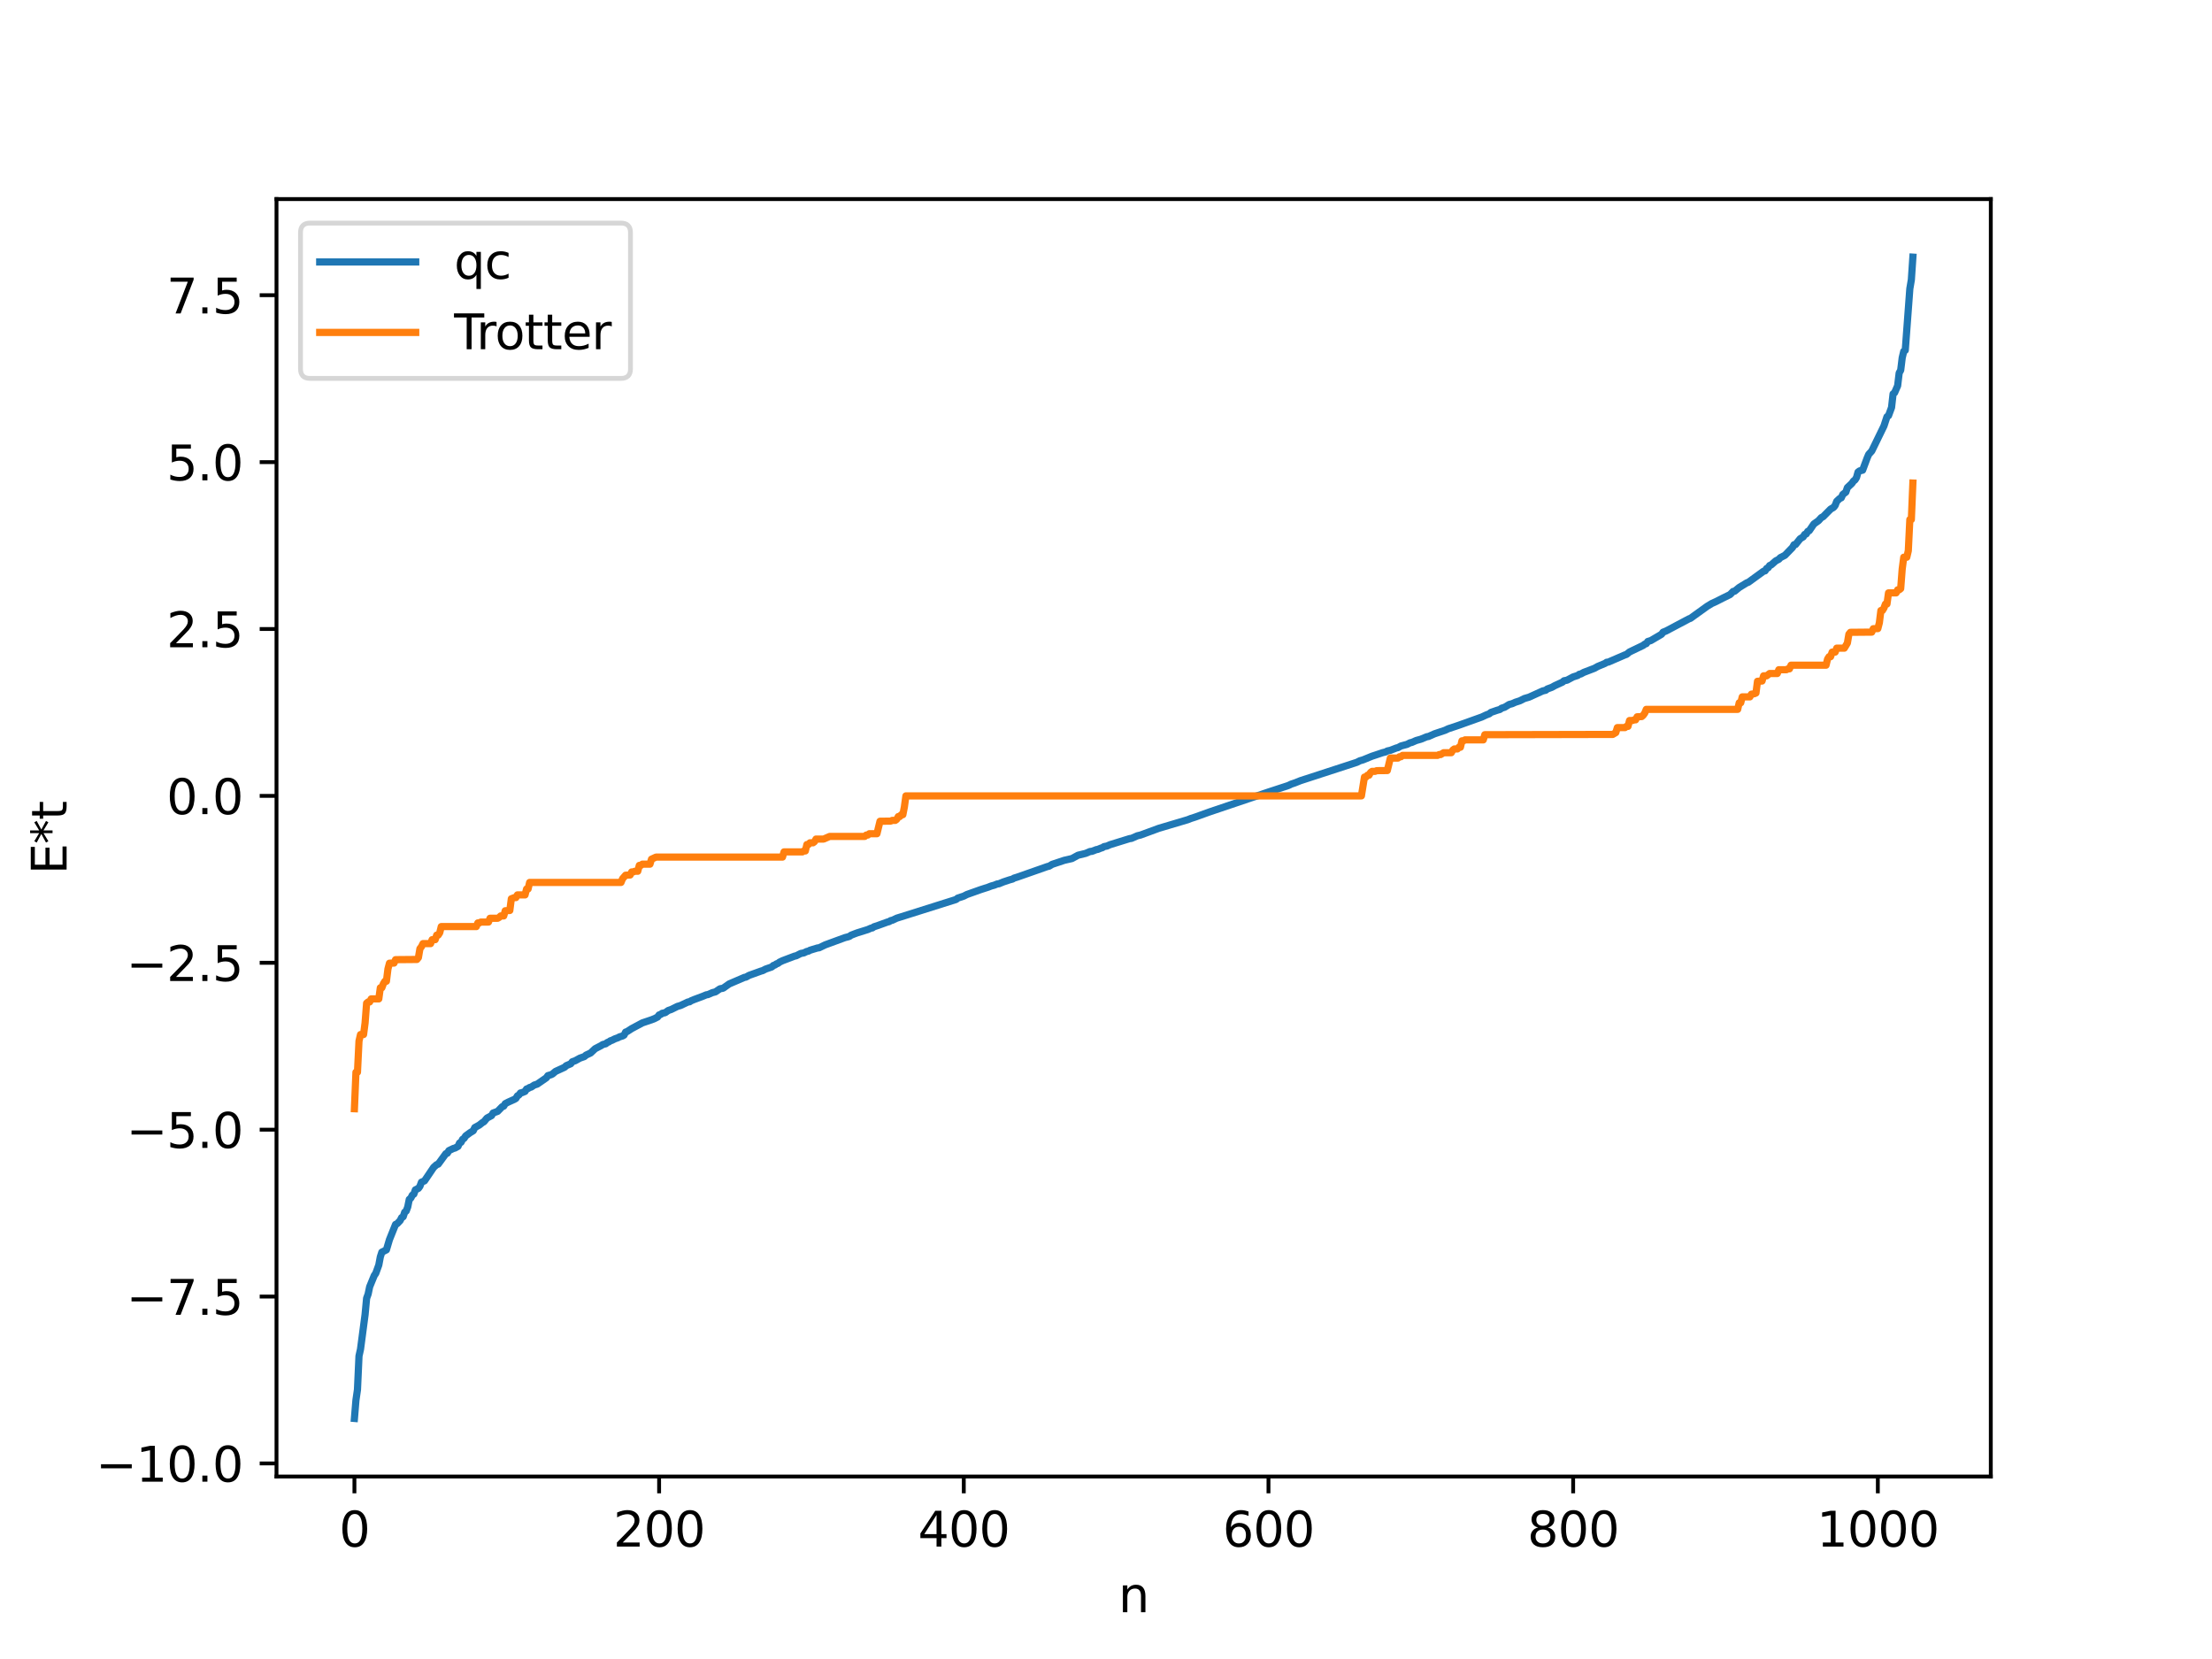 <?xml version="1.0" encoding="utf-8" standalone="no"?>
<!DOCTYPE svg PUBLIC "-//W3C//DTD SVG 1.1//EN"
  "http://www.w3.org/Graphics/SVG/1.1/DTD/svg11.dtd">
<svg xmlns:xlink="http://www.w3.org/1999/xlink" width="460.8pt" height="345.6pt" viewBox="0 0 460.8 345.6" xmlns="http://www.w3.org/2000/svg" version="1.1">
 <defs>
  <style type="text/css">*{stroke-linejoin: round; stroke-linecap: butt}</style>
 </defs>
 <g id="figure_1">
  <g id="patch_1">
   <path d="M 0 345.6 
L 460.8 345.6 
L 460.8 0 
L 0 0 
z
" style="fill: #ffffff"/>
  </g>
  <g id="axes_1">
   <g id="patch_2">
    <path d="M 57.6 307.584 
L 414.72 307.584 
L 414.72 41.472 
L 57.6 41.472 
z
" style="fill: #ffffff"/>
   </g>
   <g id="matplotlib.axis_1">
    <g id="xtick_1">
     <g id="line2d_1">
      <defs>
       <path id="m0eb9c6e539" d="M 0 0 
L 0 3.5 
" style="stroke: #000000; stroke-width: 0.8"/>
      </defs>
      <g>
       <use xlink:href="#m0eb9c6e539" x="73.833" y="307.584" style="stroke: #000000; stroke-width: 0.8"/>
      </g>
     </g>
     <g id="text_1">
      <!-- 0 -->
      <g transform="translate(70.651 322.182) scale(0.1 -0.1)">
       <defs>
        <path id="DejaVuSans-30" d="M 2034 4250 
Q 1547 4250 1301 3770 
Q 1056 3291 1056 2328 
Q 1056 1369 1301 889 
Q 1547 409 2034 409 
Q 2525 409 2770 889 
Q 3016 1369 3016 2328 
Q 3016 3291 2770 3770 
Q 2525 4250 2034 4250 
z
M 2034 4750 
Q 2819 4750 3233 4129 
Q 3647 3509 3647 2328 
Q 3647 1150 3233 529 
Q 2819 -91 2034 -91 
Q 1250 -91 836 529 
Q 422 1150 422 2328 
Q 422 3509 836 4129 
Q 1250 4750 2034 4750 
z
" transform="scale(0.016)"/>
       </defs>
       <use xlink:href="#DejaVuSans-30"/>
      </g>
     </g>
    </g>
    <g id="xtick_2">
     <g id="line2d_2">
      <g>
       <use xlink:href="#m0eb9c6e539" x="137.304" y="307.584" style="stroke: #000000; stroke-width: 0.8"/>
      </g>
     </g>
     <g id="text_2">
      <!-- 200 -->
      <g transform="translate(127.76 322.182) scale(0.1 -0.1)">
       <defs>
        <path id="DejaVuSans-32" d="M 1228 531 
L 3431 531 
L 3431 0 
L 469 0 
L 469 531 
Q 828 903 1448 1529 
Q 2069 2156 2228 2338 
Q 2531 2678 2651 2914 
Q 2772 3150 2772 3378 
Q 2772 3750 2511 3984 
Q 2250 4219 1831 4219 
Q 1534 4219 1204 4116 
Q 875 4013 500 3803 
L 500 4441 
Q 881 4594 1212 4672 
Q 1544 4750 1819 4750 
Q 2544 4750 2975 4387 
Q 3406 4025 3406 3419 
Q 3406 3131 3298 2873 
Q 3191 2616 2906 2266 
Q 2828 2175 2409 1742 
Q 1991 1309 1228 531 
z
" transform="scale(0.016)"/>
       </defs>
       <use xlink:href="#DejaVuSans-32"/>
       <use xlink:href="#DejaVuSans-30" x="63.623"/>
       <use xlink:href="#DejaVuSans-30" x="127.246"/>
      </g>
     </g>
    </g>
    <g id="xtick_3">
     <g id="line2d_3">
      <g>
       <use xlink:href="#m0eb9c6e539" x="200.775" y="307.584" style="stroke: #000000; stroke-width: 0.8"/>
      </g>
     </g>
     <g id="text_3">
      <!-- 400 -->
      <g transform="translate(191.231 322.182) scale(0.1 -0.1)">
       <defs>
        <path id="DejaVuSans-34" d="M 2419 4116 
L 825 1625 
L 2419 1625 
L 2419 4116 
z
M 2253 4666 
L 3047 4666 
L 3047 1625 
L 3713 1625 
L 3713 1100 
L 3047 1100 
L 3047 0 
L 2419 0 
L 2419 1100 
L 313 1100 
L 313 1709 
L 2253 4666 
z
" transform="scale(0.016)"/>
       </defs>
       <use xlink:href="#DejaVuSans-34"/>
       <use xlink:href="#DejaVuSans-30" x="63.623"/>
       <use xlink:href="#DejaVuSans-30" x="127.246"/>
      </g>
     </g>
    </g>
    <g id="xtick_4">
     <g id="line2d_4">
      <g>
       <use xlink:href="#m0eb9c6e539" x="264.246" y="307.584" style="stroke: #000000; stroke-width: 0.8"/>
      </g>
     </g>
     <g id="text_4">
      <!-- 600 -->
      <g transform="translate(254.702 322.182) scale(0.1 -0.1)">
       <defs>
        <path id="DejaVuSans-36" d="M 2113 2584 
Q 1688 2584 1439 2293 
Q 1191 2003 1191 1497 
Q 1191 994 1439 701 
Q 1688 409 2113 409 
Q 2538 409 2786 701 
Q 3034 994 3034 1497 
Q 3034 2003 2786 2293 
Q 2538 2584 2113 2584 
z
M 3366 4563 
L 3366 3988 
Q 3128 4100 2886 4159 
Q 2644 4219 2406 4219 
Q 1781 4219 1451 3797 
Q 1122 3375 1075 2522 
Q 1259 2794 1537 2939 
Q 1816 3084 2150 3084 
Q 2853 3084 3261 2657 
Q 3669 2231 3669 1497 
Q 3669 778 3244 343 
Q 2819 -91 2113 -91 
Q 1303 -91 875 529 
Q 447 1150 447 2328 
Q 447 3434 972 4092 
Q 1497 4750 2381 4750 
Q 2619 4750 2861 4703 
Q 3103 4656 3366 4563 
z
" transform="scale(0.016)"/>
       </defs>
       <use xlink:href="#DejaVuSans-36"/>
       <use xlink:href="#DejaVuSans-30" x="63.623"/>
       <use xlink:href="#DejaVuSans-30" x="127.246"/>
      </g>
     </g>
    </g>
    <g id="xtick_5">
     <g id="line2d_5">
      <g>
       <use xlink:href="#m0eb9c6e539" x="327.717" y="307.584" style="stroke: #000000; stroke-width: 0.8"/>
      </g>
     </g>
     <g id="text_5">
      <!-- 800 -->
      <g transform="translate(318.173 322.182) scale(0.1 -0.1)">
       <defs>
        <path id="DejaVuSans-38" d="M 2034 2216 
Q 1584 2216 1326 1975 
Q 1069 1734 1069 1313 
Q 1069 891 1326 650 
Q 1584 409 2034 409 
Q 2484 409 2743 651 
Q 3003 894 3003 1313 
Q 3003 1734 2745 1975 
Q 2488 2216 2034 2216 
z
M 1403 2484 
Q 997 2584 770 2862 
Q 544 3141 544 3541 
Q 544 4100 942 4425 
Q 1341 4750 2034 4750 
Q 2731 4750 3128 4425 
Q 3525 4100 3525 3541 
Q 3525 3141 3298 2862 
Q 3072 2584 2669 2484 
Q 3125 2378 3379 2068 
Q 3634 1759 3634 1313 
Q 3634 634 3220 271 
Q 2806 -91 2034 -91 
Q 1263 -91 848 271 
Q 434 634 434 1313 
Q 434 1759 690 2068 
Q 947 2378 1403 2484 
z
M 1172 3481 
Q 1172 3119 1398 2916 
Q 1625 2713 2034 2713 
Q 2441 2713 2670 2916 
Q 2900 3119 2900 3481 
Q 2900 3844 2670 4047 
Q 2441 4250 2034 4250 
Q 1625 4250 1398 4047 
Q 1172 3844 1172 3481 
z
" transform="scale(0.016)"/>
       </defs>
       <use xlink:href="#DejaVuSans-38"/>
       <use xlink:href="#DejaVuSans-30" x="63.623"/>
       <use xlink:href="#DejaVuSans-30" x="127.246"/>
      </g>
     </g>
    </g>
    <g id="xtick_6">
     <g id="line2d_6">
      <g>
       <use xlink:href="#m0eb9c6e539" x="391.188" y="307.584" style="stroke: #000000; stroke-width: 0.8"/>
      </g>
     </g>
     <g id="text_6">
      <!-- 1000 -->
      <g transform="translate(378.463 322.182) scale(0.1 -0.1)">
       <defs>
        <path id="DejaVuSans-31" d="M 794 531 
L 1825 531 
L 1825 4091 
L 703 3866 
L 703 4441 
L 1819 4666 
L 2450 4666 
L 2450 531 
L 3481 531 
L 3481 0 
L 794 0 
L 794 531 
z
" transform="scale(0.016)"/>
       </defs>
       <use xlink:href="#DejaVuSans-31"/>
       <use xlink:href="#DejaVuSans-30" x="63.623"/>
       <use xlink:href="#DejaVuSans-30" x="127.246"/>
       <use xlink:href="#DejaVuSans-30" x="190.869"/>
      </g>
     </g>
    </g>
    <g id="text_7">
     <!-- n -->
     <g transform="translate(232.991 335.861) scale(0.1 -0.1)">
      <defs>
       <path id="DejaVuSans-6e" d="M 3513 2113 
L 3513 0 
L 2938 0 
L 2938 2094 
Q 2938 2591 2744 2837 
Q 2550 3084 2163 3084 
Q 1697 3084 1428 2787 
Q 1159 2491 1159 1978 
L 1159 0 
L 581 0 
L 581 3500 
L 1159 3500 
L 1159 2956 
Q 1366 3272 1645 3428 
Q 1925 3584 2291 3584 
Q 2894 3584 3203 3211 
Q 3513 2838 3513 2113 
z
" transform="scale(0.016)"/>
      </defs>
      <use xlink:href="#DejaVuSans-6e"/>
     </g>
    </g>
   </g>
   <g id="matplotlib.axis_2">
    <g id="ytick_1">
     <g id="line2d_7">
      <defs>
       <path id="m7311bd1ba9" d="M 0 0 
L -3.5 0 
" style="stroke: #000000; stroke-width: 0.8"/>
      </defs>
      <g>
       <use xlink:href="#m7311bd1ba9" x="57.6" y="304.863" style="stroke: #000000; stroke-width: 0.8"/>
      </g>
     </g>
     <g id="text_8">
      <!-- −10.0 -->
      <g transform="translate(19.955 308.662) scale(0.1 -0.1)">
       <defs>
        <path id="DejaVuSans-2212" d="M 678 2272 
L 4684 2272 
L 4684 1741 
L 678 1741 
L 678 2272 
z
" transform="scale(0.016)"/>
        <path id="DejaVuSans-2e" d="M 684 794 
L 1344 794 
L 1344 0 
L 684 0 
L 684 794 
z
" transform="scale(0.016)"/>
       </defs>
       <use xlink:href="#DejaVuSans-2212"/>
       <use xlink:href="#DejaVuSans-31" x="83.789"/>
       <use xlink:href="#DejaVuSans-30" x="147.412"/>
       <use xlink:href="#DejaVuSans-2e" x="211.035"/>
       <use xlink:href="#DejaVuSans-30" x="242.822"/>
      </g>
     </g>
    </g>
    <g id="ytick_2">
     <g id="line2d_8">
      <g>
       <use xlink:href="#m7311bd1ba9" x="57.6" y="270.097" style="stroke: #000000; stroke-width: 0.8"/>
      </g>
     </g>
     <g id="text_9">
      <!-- −7.5 -->
      <g transform="translate(26.317 273.896) scale(0.1 -0.1)">
       <defs>
        <path id="DejaVuSans-37" d="M 525 4666 
L 3525 4666 
L 3525 4397 
L 1831 0 
L 1172 0 
L 2766 4134 
L 525 4134 
L 525 4666 
z
" transform="scale(0.016)"/>
        <path id="DejaVuSans-35" d="M 691 4666 
L 3169 4666 
L 3169 4134 
L 1269 4134 
L 1269 2991 
Q 1406 3038 1543 3061 
Q 1681 3084 1819 3084 
Q 2600 3084 3056 2656 
Q 3513 2228 3513 1497 
Q 3513 744 3044 326 
Q 2575 -91 1722 -91 
Q 1428 -91 1123 -41 
Q 819 9 494 109 
L 494 744 
Q 775 591 1075 516 
Q 1375 441 1709 441 
Q 2250 441 2565 725 
Q 2881 1009 2881 1497 
Q 2881 1984 2565 2268 
Q 2250 2553 1709 2553 
Q 1456 2553 1204 2497 
Q 953 2441 691 2322 
L 691 4666 
z
" transform="scale(0.016)"/>
       </defs>
       <use xlink:href="#DejaVuSans-2212"/>
       <use xlink:href="#DejaVuSans-37" x="83.789"/>
       <use xlink:href="#DejaVuSans-2e" x="147.412"/>
       <use xlink:href="#DejaVuSans-35" x="179.199"/>
      </g>
     </g>
    </g>
    <g id="ytick_3">
     <g id="line2d_9">
      <g>
       <use xlink:href="#m7311bd1ba9" x="57.6" y="235.331" style="stroke: #000000; stroke-width: 0.8"/>
      </g>
     </g>
     <g id="text_10">
      <!-- −5.0 -->
      <g transform="translate(26.317 239.13) scale(0.1 -0.1)">
       <use xlink:href="#DejaVuSans-2212"/>
       <use xlink:href="#DejaVuSans-35" x="83.789"/>
       <use xlink:href="#DejaVuSans-2e" x="147.412"/>
       <use xlink:href="#DejaVuSans-30" x="179.199"/>
      </g>
     </g>
    </g>
    <g id="ytick_4">
     <g id="line2d_10">
      <g>
       <use xlink:href="#m7311bd1ba9" x="57.6" y="200.565" style="stroke: #000000; stroke-width: 0.8"/>
      </g>
     </g>
     <g id="text_11">
      <!-- −2.5 -->
      <g transform="translate(26.317 204.364) scale(0.1 -0.1)">
       <use xlink:href="#DejaVuSans-2212"/>
       <use xlink:href="#DejaVuSans-32" x="83.789"/>
       <use xlink:href="#DejaVuSans-2e" x="147.412"/>
       <use xlink:href="#DejaVuSans-35" x="179.199"/>
      </g>
     </g>
    </g>
    <g id="ytick_5">
     <g id="line2d_11">
      <g>
       <use xlink:href="#m7311bd1ba9" x="57.6" y="165.799" style="stroke: #000000; stroke-width: 0.8"/>
      </g>
     </g>
     <g id="text_12">
      <!-- 0.0 -->
      <g transform="translate(34.697 169.598) scale(0.1 -0.1)">
       <use xlink:href="#DejaVuSans-30"/>
       <use xlink:href="#DejaVuSans-2e" x="63.623"/>
       <use xlink:href="#DejaVuSans-30" x="95.41"/>
      </g>
     </g>
    </g>
    <g id="ytick_6">
     <g id="line2d_12">
      <g>
       <use xlink:href="#m7311bd1ba9" x="57.6" y="131.032" style="stroke: #000000; stroke-width: 0.8"/>
      </g>
     </g>
     <g id="text_13">
      <!-- 2.5 -->
      <g transform="translate(34.697 134.832) scale(0.1 -0.1)">
       <use xlink:href="#DejaVuSans-32"/>
       <use xlink:href="#DejaVuSans-2e" x="63.623"/>
       <use xlink:href="#DejaVuSans-35" x="95.41"/>
      </g>
     </g>
    </g>
    <g id="ytick_7">
     <g id="line2d_13">
      <g>
       <use xlink:href="#m7311bd1ba9" x="57.6" y="96.266" style="stroke: #000000; stroke-width: 0.8"/>
      </g>
     </g>
     <g id="text_14">
      <!-- 5.0 -->
      <g transform="translate(34.697 100.065) scale(0.1 -0.1)">
       <use xlink:href="#DejaVuSans-35"/>
       <use xlink:href="#DejaVuSans-2e" x="63.623"/>
       <use xlink:href="#DejaVuSans-30" x="95.41"/>
      </g>
     </g>
    </g>
    <g id="ytick_8">
     <g id="line2d_14">
      <g>
       <use xlink:href="#m7311bd1ba9" x="57.6" y="61.5" style="stroke: #000000; stroke-width: 0.8"/>
      </g>
     </g>
     <g id="text_15">
      <!-- 7.5 -->
      <g transform="translate(34.697 65.299) scale(0.1 -0.1)">
       <use xlink:href="#DejaVuSans-37"/>
       <use xlink:href="#DejaVuSans-2e" x="63.623"/>
       <use xlink:href="#DejaVuSans-35" x="95.41"/>
      </g>
     </g>
    </g>
    <g id="text_16">
     <!-- E*t -->
     <g transform="translate(13.875 182.148) rotate(-90) scale(0.1 -0.1)">
      <defs>
       <path id="DejaVuSans-45" d="M 628 4666 
L 3578 4666 
L 3578 4134 
L 1259 4134 
L 1259 2753 
L 3481 2753 
L 3481 2222 
L 1259 2222 
L 1259 531 
L 3634 531 
L 3634 0 
L 628 0 
L 628 4666 
z
" transform="scale(0.016)"/>
       <path id="DejaVuSans-2a" d="M 3009 3897 
L 1888 3291 
L 3009 2681 
L 2828 2375 
L 1778 3009 
L 1778 1831 
L 1422 1831 
L 1422 3009 
L 372 2375 
L 191 2681 
L 1313 3291 
L 191 3897 
L 372 4206 
L 1422 3572 
L 1422 4750 
L 1778 4750 
L 1778 3572 
L 2828 4206 
L 3009 3897 
z
" transform="scale(0.016)"/>
       <path id="DejaVuSans-74" d="M 1172 4494 
L 1172 3500 
L 2356 3500 
L 2356 3053 
L 1172 3053 
L 1172 1153 
Q 1172 725 1289 603 
Q 1406 481 1766 481 
L 2356 481 
L 2356 0 
L 1766 0 
Q 1100 0 847 248 
Q 594 497 594 1153 
L 594 3053 
L 172 3053 
L 172 3500 
L 594 3500 
L 594 4494 
L 1172 4494 
z
" transform="scale(0.016)"/>
      </defs>
      <use xlink:href="#DejaVuSans-45"/>
      <use xlink:href="#DejaVuSans-2a" x="63.184"/>
      <use xlink:href="#DejaVuSans-74" x="113.184"/>
     </g>
    </g>
   </g>
   <g id="line2d_15">
    <path d="M 73.833 295.488 
L 74.15 291.669 
L 74.467 289.488 
L 74.785 282.488 
L 75.102 281.062 
L 76.054 273.835 
L 76.372 270.449 
L 76.689 269.586 
L 77.006 268.062 
L 77.958 265.729 
L 78.276 265.264 
L 78.91 263.526 
L 79.228 261.834 
L 79.545 260.846 
L 80.497 260.367 
L 81.132 258.232 
L 82.401 255.068 
L 82.719 254.932 
L 83.353 254.27 
L 83.671 253.64 
L 83.988 253.47 
L 84.305 252.521 
L 84.623 252.279 
L 84.94 251.425 
L 85.258 249.85 
L 85.575 249.598 
L 85.892 248.972 
L 86.21 248.759 
L 86.527 247.869 
L 87.162 247.557 
L 87.479 247.123 
L 87.796 246.271 
L 88.431 245.998 
L 90.335 243.182 
L 90.97 242.609 
L 91.287 242.511 
L 92.557 240.776 
L 92.874 240.337 
L 93.191 240.237 
L 93.509 239.695 
L 94.461 239.237 
L 94.778 239.163 
L 95.413 238.812 
L 95.73 238.11 
L 96.048 237.956 
L 96.365 237.34 
L 96.682 237.142 
L 97 236.638 
L 97.952 235.942 
L 98.586 235.553 
L 98.904 234.892 
L 99.856 234.366 
L 100.491 233.859 
L 100.808 233.685 
L 101.443 232.918 
L 102.395 232.406 
L 102.712 231.864 
L 103.664 231.519 
L 104.616 230.545 
L 104.934 230.432 
L 105.251 229.914 
L 105.886 229.585 
L 107.155 229.013 
L 107.472 228.819 
L 107.79 228.291 
L 108.107 228.102 
L 108.424 227.68 
L 108.742 227.624 
L 109.377 227.363 
L 109.694 226.856 
L 110.011 226.759 
L 110.329 226.534 
L 110.646 226.472 
L 111.281 226.043 
L 111.915 225.84 
L 113.82 224.522 
L 114.137 224.072 
L 114.772 223.888 
L 115.089 223.732 
L 115.724 223.198 
L 117.628 222.323 
L 117.945 222.005 
L 118.897 221.602 
L 119.215 221.188 
L 119.849 220.961 
L 120.801 220.432 
L 121.753 220.099 
L 122.071 219.803 
L 123.023 219.363 
L 123.975 218.468 
L 125.244 217.811 
L 125.562 217.596 
L 126.196 217.435 
L 126.514 217.162 
L 126.831 217.054 
L 127.148 216.816 
L 127.466 216.725 
L 128.1 216.403 
L 128.735 216.181 
L 129.053 216 
L 129.687 215.813 
L 130.005 215.632 
L 130.322 215.003 
L 130.639 214.892 
L 131.591 214.276 
L 133.813 213.087 
L 135.717 212.445 
L 136.352 212.193 
L 136.986 211.868 
L 137.304 211.426 
L 137.621 211.34 
L 137.939 211.09 
L 138.573 210.96 
L 139.208 210.506 
L 139.843 210.286 
L 141.112 209.656 
L 141.747 209.471 
L 143.334 208.726 
L 143.651 208.693 
L 143.968 208.481 
L 144.603 208.218 
L 145.238 207.983 
L 146.507 207.506 
L 147.142 207.236 
L 147.459 207.197 
L 148.411 206.785 
L 149.046 206.621 
L 149.998 205.976 
L 150.633 205.865 
L 151.902 204.97 
L 155.076 203.605 
L 155.393 203.553 
L 156.028 203.195 
L 158.567 202.281 
L 158.884 202.197 
L 159.519 201.866 
L 160.788 201.431 
L 161.105 201.123 
L 161.423 201.043 
L 161.74 200.791 
L 162.058 200.7 
L 162.375 200.438 
L 163.01 200.133 
L 165.548 199.171 
L 165.866 199.107 
L 166.818 198.624 
L 167.453 198.505 
L 168.087 198.2 
L 168.405 198.149 
L 168.722 197.96 
L 169.357 197.762 
L 170.309 197.475 
L 170.626 197.447 
L 171.896 196.836 
L 176.021 195.32 
L 176.656 195.161 
L 176.973 195.053 
L 177.291 194.822 
L 177.925 194.575 
L 178.56 194.336 
L 180.781 193.644 
L 181.416 193.359 
L 181.734 193.302 
L 182.051 193.071 
L 183.003 192.754 
L 184.907 192.064 
L 185.224 191.996 
L 185.542 191.773 
L 185.859 191.719 
L 186.811 191.271 
L 187.763 190.975 
L 199.188 187.372 
L 199.505 187.093 
L 200.775 186.678 
L 201.41 186.348 
L 204.266 185.33 
L 205.853 184.819 
L 206.487 184.571 
L 207.122 184.398 
L 207.757 184.139 
L 208.074 184.111 
L 209.026 183.718 
L 210.296 183.296 
L 210.93 183.122 
L 211.248 182.927 
L 211.882 182.733 
L 218.229 180.507 
L 218.547 180.445 
L 219.181 180.059 
L 221.72 179.215 
L 223.307 178.852 
L 224.577 178.16 
L 226.163 177.772 
L 227.115 177.37 
L 227.433 177.361 
L 228.385 176.995 
L 228.702 176.942 
L 229.337 176.677 
L 229.654 176.592 
L 229.972 176.366 
L 230.606 176.246 
L 231.241 175.963 
L 235.367 174.686 
L 235.684 174.659 
L 236.953 174.103 
L 237.588 173.956 
L 238.54 173.606 
L 241.396 172.554 
L 247.426 170.762 
L 248.061 170.508 
L 249.013 170.203 
L 251.869 169.173 
L 264.246 164.988 
L 268.372 163.641 
L 269.006 163.338 
L 269.641 163.13 
L 270.91 162.627 
L 282.653 158.804 
L 283.287 158.483 
L 283.922 158.303 
L 285.826 157.526 
L 286.461 157.319 
L 288.048 156.786 
L 288.682 156.633 
L 289 156.441 
L 289.634 156.305 
L 290.904 155.813 
L 291.221 155.748 
L 291.856 155.399 
L 293.125 155.06 
L 293.76 154.73 
L 294.077 154.671 
L 295.029 154.257 
L 295.981 153.99 
L 297.251 153.47 
L 297.568 153.431 
L 298.838 152.865 
L 301.059 152.12 
L 301.694 151.815 
L 303.281 151.29 
L 303.915 151.074 
L 308.676 149.371 
L 309.628 148.928 
L 310.262 148.688 
L 310.58 148.409 
L 311.215 148.191 
L 311.849 147.97 
L 312.484 147.785 
L 312.801 147.532 
L 313.436 147.336 
L 314.388 146.755 
L 315.023 146.586 
L 315.658 146.296 
L 316.61 145.99 
L 317.562 145.512 
L 318.514 145.238 
L 321.37 143.938 
L 322.005 143.788 
L 322.322 143.532 
L 323.274 143.181 
L 323.909 142.827 
L 325.496 142.1 
L 325.813 141.818 
L 326.448 141.693 
L 327.717 141.014 
L 328.352 140.812 
L 328.669 140.711 
L 328.986 140.468 
L 329.304 140.406 
L 329.939 140.064 
L 332.16 139.215 
L 332.795 138.852 
L 334.381 138.187 
L 334.699 137.959 
L 335.016 137.937 
L 338.507 136.428 
L 338.824 136.324 
L 339.459 135.814 
L 342.315 134.443 
L 342.633 134.177 
L 342.95 134.088 
L 343.267 133.634 
L 343.902 133.441 
L 346.124 132.133 
L 346.441 131.7 
L 347.076 131.445 
L 351.836 128.921 
L 352.153 128.808 
L 355.644 126.296 
L 356.596 125.719 
L 357.548 125.285 
L 358.818 124.636 
L 360.405 123.858 
L 361.039 123.209 
L 361.357 123.158 
L 362.309 122.379 
L 363.896 121.41 
L 364.213 121.301 
L 367.386 118.993 
L 367.704 118.919 
L 368.021 118.416 
L 368.339 118.274 
L 368.656 117.803 
L 368.973 117.678 
L 369.925 116.838 
L 370.56 116.514 
L 370.877 116.168 
L 371.829 115.681 
L 373.416 114.041 
L 373.734 113.473 
L 374.051 113.43 
L 375.003 112.231 
L 375.638 111.843 
L 375.955 111.325 
L 376.272 111.23 
L 376.59 110.695 
L 376.907 110.55 
L 377.859 109.156 
L 378.811 108.482 
L 379.446 107.792 
L 379.763 107.661 
L 381.35 106.059 
L 381.985 105.682 
L 382.302 105.277 
L 382.62 104.436 
L 383.254 103.843 
L 383.572 103.703 
L 383.889 103.005 
L 384.524 102.515 
L 384.841 101.585 
L 385.793 100.684 
L 386.11 100.217 
L 386.428 99.984 
L 386.745 99.477 
L 387.062 98.341 
L 387.38 98.096 
L 388.015 97.949 
L 388.967 95.399 
L 389.284 94.658 
L 389.919 93.959 
L 392.458 88.744 
L 393.092 86.813 
L 393.41 86.595 
L 394.044 84.885 
L 394.362 82.05 
L 394.679 81.812 
L 395.314 80.354 
L 395.631 77.694 
L 395.948 77.131 
L 396.266 74.525 
L 396.583 73.189 
L 396.9 72.978 
L 397.853 60.148 
L 398.17 58.286 
L 398.487 53.568 
L 398.487 53.568 
" clip-path="url(#pad14ef834e)" style="fill: none; stroke: #1f77b4; stroke-width: 1.5; stroke-linecap: square"/>
   </g>
   <g id="line2d_16">
    <path d="M 73.833 230.969 
L 74.15 223.365 
L 74.467 223.365 
L 74.785 216.864 
L 75.102 215.514 
L 75.737 215.514 
L 76.054 213.082 
L 76.372 208.976 
L 76.689 208.724 
L 77.006 208.724 
L 77.324 208.089 
L 78.91 208.089 
L 79.228 205.772 
L 79.545 205.772 
L 79.862 204.934 
L 80.18 204.416 
L 80.497 204.416 
L 80.815 201.854 
L 81.132 200.648 
L 82.084 200.628 
L 82.401 199.914 
L 86.844 199.874 
L 87.162 199.483 
L 87.479 197.627 
L 87.796 197.216 
L 88.114 196.574 
L 89.7 196.574 
L 90.018 195.753 
L 90.653 195.753 
L 90.97 194.799 
L 91.287 194.799 
L 91.605 194.302 
L 91.922 193.025 
L 99.221 193.025 
L 99.539 192.263 
L 99.856 192.263 
L 100.173 192.083 
L 101.76 192.083 
L 102.077 191.294 
L 103.664 191.294 
L 103.981 191.116 
L 104.299 190.808 
L 104.934 190.808 
L 105.251 189.726 
L 106.203 189.671 
L 106.52 187.228 
L 107.155 186.987 
L 107.472 186.987 
L 107.79 186.425 
L 109.377 186.425 
L 109.694 185.19 
L 110.011 185.19 
L 110.329 183.826 
L 129.37 183.826 
L 129.687 183.051 
L 130.322 182.323 
L 131.274 182.276 
L 131.591 181.642 
L 131.909 181.642 
L 132.226 181.497 
L 132.861 181.497 
L 133.178 180.277 
L 133.496 180.277 
L 133.813 180.021 
L 135.4 180.021 
L 135.717 178.981 
L 136.669 178.546 
L 163.01 178.546 
L 163.327 177.466 
L 167.135 177.466 
L 167.453 177.269 
L 167.77 177.269 
L 168.087 175.932 
L 168.405 175.932 
L 168.722 175.575 
L 169.357 175.575 
L 169.674 175.345 
L 169.991 174.793 
L 171.578 174.793 
L 172.848 174.239 
L 180.147 174.239 
L 180.464 173.955 
L 180.781 173.955 
L 181.099 173.677 
L 182.686 173.677 
L 183.32 171.079 
L 185.542 171.056 
L 185.859 170.905 
L 186.494 170.905 
L 186.811 170.677 
L 187.129 170.105 
L 187.446 170.105 
L 187.763 169.718 
L 188.081 169.718 
L 188.398 168.103 
L 188.715 165.799 
L 283.605 165.799 
L 284.239 161.879 
L 284.557 161.879 
L 284.874 161.492 
L 285.191 161.492 
L 285.509 160.92 
L 285.826 160.692 
L 286.461 160.692 
L 286.778 160.541 
L 289 160.518 
L 289.634 157.92 
L 291.221 157.92 
L 291.539 157.642 
L 291.856 157.642 
L 292.173 157.358 
L 299.472 157.358 
L 299.79 157.193 
L 300.107 157.193 
L 300.742 156.804 
L 302.329 156.804 
L 302.646 156.252 
L 302.963 156.022 
L 303.598 156.022 
L 303.915 155.665 
L 304.233 155.665 
L 304.55 154.328 
L 304.867 154.328 
L 305.185 154.131 
L 308.993 154.131 
L 309.31 153.051 
L 335.968 152.992 
L 336.603 152.616 
L 336.92 151.576 
L 338.507 151.576 
L 338.824 151.32 
L 339.142 151.32 
L 339.459 150.1 
L 340.094 150.1 
L 340.411 149.955 
L 340.729 149.955 
L 341.046 149.321 
L 341.998 149.275 
L 342.315 148.992 
L 342.633 148.546 
L 342.95 147.771 
L 361.991 147.771 
L 362.309 146.407 
L 362.626 146.407 
L 362.943 145.173 
L 364.53 145.173 
L 364.848 144.61 
L 365.482 144.513 
L 365.8 144.369 
L 366.117 141.926 
L 367.069 141.871 
L 367.386 140.789 
L 368.021 140.789 
L 368.656 140.303 
L 370.243 140.303 
L 370.56 139.514 
L 372.147 139.514 
L 372.464 139.334 
L 372.781 139.334 
L 373.099 138.573 
L 380.398 138.573 
L 380.715 137.295 
L 381.033 136.798 
L 381.35 136.798 
L 381.667 135.844 
L 382.302 135.844 
L 382.62 135.023 
L 384.206 135.023 
L 384.841 133.97 
L 385.158 132.114 
L 385.476 131.723 
L 389.919 131.683 
L 390.236 130.969 
L 391.188 130.949 
L 391.505 129.743 
L 391.823 127.182 
L 392.14 127.182 
L 392.458 126.663 
L 392.775 125.825 
L 393.092 125.825 
L 393.41 123.509 
L 394.996 123.509 
L 395.314 122.873 
L 395.631 122.873 
L 395.948 122.621 
L 396.266 118.515 
L 396.583 116.083 
L 397.218 116.083 
L 397.535 114.733 
L 397.853 108.232 
L 398.17 108.232 
L 398.487 100.628 
L 398.487 100.628 
" clip-path="url(#pad14ef834e)" style="fill: none; stroke: #ff7f0e; stroke-width: 1.5; stroke-linecap: square"/>
   </g>
   <g id="patch_3">
    <path d="M 57.6 307.584 
L 57.6 41.472 
" style="fill: none; stroke: #000000; stroke-width: 0.8; stroke-linejoin: miter; stroke-linecap: square"/>
   </g>
   <g id="patch_4">
    <path d="M 414.72 307.584 
L 414.72 41.472 
" style="fill: none; stroke: #000000; stroke-width: 0.8; stroke-linejoin: miter; stroke-linecap: square"/>
   </g>
   <g id="patch_5">
    <path d="M 57.6 307.584 
L 414.72 307.584 
" style="fill: none; stroke: #000000; stroke-width: 0.8; stroke-linejoin: miter; stroke-linecap: square"/>
   </g>
   <g id="patch_6">
    <path d="M 57.6 41.472 
L 414.72 41.472 
" style="fill: none; stroke: #000000; stroke-width: 0.8; stroke-linejoin: miter; stroke-linecap: square"/>
   </g>
   <g id="legend_1">
    <g id="patch_7">
     <path d="M 64.6 78.828 
L 129.342 78.828 
Q 131.342 78.828 131.342 76.828 
L 131.342 48.472 
Q 131.342 46.472 129.342 46.472 
L 64.6 46.472 
Q 62.6 46.472 62.6 48.472 
L 62.6 76.828 
Q 62.6 78.828 64.6 78.828 
z
" style="fill: #ffffff; opacity: 0.8; stroke: #cccccc; stroke-linejoin: miter"/>
    </g>
    <g id="line2d_17">
     <path d="M 66.6 54.57 
L 76.6 54.57 
L 86.6 54.57 
" style="fill: none; stroke: #1f77b4; stroke-width: 1.5; stroke-linecap: square"/>
    </g>
    <g id="text_17">
     <!-- qc -->
     <g transform="translate(94.6 58.07) scale(0.1 -0.1)">
      <defs>
       <path id="DejaVuSans-71" d="M 947 1747 
Q 947 1113 1208 752 
Q 1469 391 1925 391 
Q 2381 391 2643 752 
Q 2906 1113 2906 1747 
Q 2906 2381 2643 2742 
Q 2381 3103 1925 3103 
Q 1469 3103 1208 2742 
Q 947 2381 947 1747 
z
M 2906 525 
Q 2725 213 2448 61 
Q 2172 -91 1784 -91 
Q 1150 -91 751 415 
Q 353 922 353 1747 
Q 353 2572 751 3078 
Q 1150 3584 1784 3584 
Q 2172 3584 2448 3432 
Q 2725 3281 2906 2969 
L 2906 3500 
L 3481 3500 
L 3481 -1331 
L 2906 -1331 
L 2906 525 
z
" transform="scale(0.016)"/>
       <path id="DejaVuSans-63" d="M 3122 3366 
L 3122 2828 
Q 2878 2963 2633 3030 
Q 2388 3097 2138 3097 
Q 1578 3097 1268 2742 
Q 959 2388 959 1747 
Q 959 1106 1268 751 
Q 1578 397 2138 397 
Q 2388 397 2633 464 
Q 2878 531 3122 666 
L 3122 134 
Q 2881 22 2623 -34 
Q 2366 -91 2075 -91 
Q 1284 -91 818 406 
Q 353 903 353 1747 
Q 353 2603 823 3093 
Q 1294 3584 2113 3584 
Q 2378 3584 2631 3529 
Q 2884 3475 3122 3366 
z
" transform="scale(0.016)"/>
      </defs>
      <use xlink:href="#DejaVuSans-71"/>
      <use xlink:href="#DejaVuSans-63" x="63.477"/>
     </g>
    </g>
    <g id="line2d_18">
     <path d="M 66.6 69.249 
L 76.6 69.249 
L 86.6 69.249 
" style="fill: none; stroke: #ff7f0e; stroke-width: 1.5; stroke-linecap: square"/>
    </g>
    <g id="text_18">
     <!-- Trotter -->
     <g transform="translate(94.6 72.749) scale(0.1 -0.1)">
      <defs>
       <path id="DejaVuSans-54" d="M -19 4666 
L 3928 4666 
L 3928 4134 
L 2272 4134 
L 2272 0 
L 1638 0 
L 1638 4134 
L -19 4134 
L -19 4666 
z
" transform="scale(0.016)"/>
       <path id="DejaVuSans-72" d="M 2631 2963 
Q 2534 3019 2420 3045 
Q 2306 3072 2169 3072 
Q 1681 3072 1420 2755 
Q 1159 2438 1159 1844 
L 1159 0 
L 581 0 
L 581 3500 
L 1159 3500 
L 1159 2956 
Q 1341 3275 1631 3429 
Q 1922 3584 2338 3584 
Q 2397 3584 2469 3576 
Q 2541 3569 2628 3553 
L 2631 2963 
z
" transform="scale(0.016)"/>
       <path id="DejaVuSans-6f" d="M 1959 3097 
Q 1497 3097 1228 2736 
Q 959 2375 959 1747 
Q 959 1119 1226 758 
Q 1494 397 1959 397 
Q 2419 397 2687 759 
Q 2956 1122 2956 1747 
Q 2956 2369 2687 2733 
Q 2419 3097 1959 3097 
z
M 1959 3584 
Q 2709 3584 3137 3096 
Q 3566 2609 3566 1747 
Q 3566 888 3137 398 
Q 2709 -91 1959 -91 
Q 1206 -91 779 398 
Q 353 888 353 1747 
Q 353 2609 779 3096 
Q 1206 3584 1959 3584 
z
" transform="scale(0.016)"/>
       <path id="DejaVuSans-65" d="M 3597 1894 
L 3597 1613 
L 953 1613 
Q 991 1019 1311 708 
Q 1631 397 2203 397 
Q 2534 397 2845 478 
Q 3156 559 3463 722 
L 3463 178 
Q 3153 47 2828 -22 
Q 2503 -91 2169 -91 
Q 1331 -91 842 396 
Q 353 884 353 1716 
Q 353 2575 817 3079 
Q 1281 3584 2069 3584 
Q 2775 3584 3186 3129 
Q 3597 2675 3597 1894 
z
M 3022 2063 
Q 3016 2534 2758 2815 
Q 2500 3097 2075 3097 
Q 1594 3097 1305 2825 
Q 1016 2553 972 2059 
L 3022 2063 
z
" transform="scale(0.016)"/>
      </defs>
      <use xlink:href="#DejaVuSans-54"/>
      <use xlink:href="#DejaVuSans-72" x="46.334"/>
      <use xlink:href="#DejaVuSans-6f" x="85.197"/>
      <use xlink:href="#DejaVuSans-74" x="146.379"/>
      <use xlink:href="#DejaVuSans-74" x="185.588"/>
      <use xlink:href="#DejaVuSans-65" x="224.797"/>
      <use xlink:href="#DejaVuSans-72" x="286.32"/>
     </g>
    </g>
   </g>
  </g>
 </g>
 <defs>
  <clipPath id="pad14ef834e">
   <rect x="57.6" y="41.472" width="357.12" height="266.112"/>
  </clipPath>
 </defs>
</svg>
